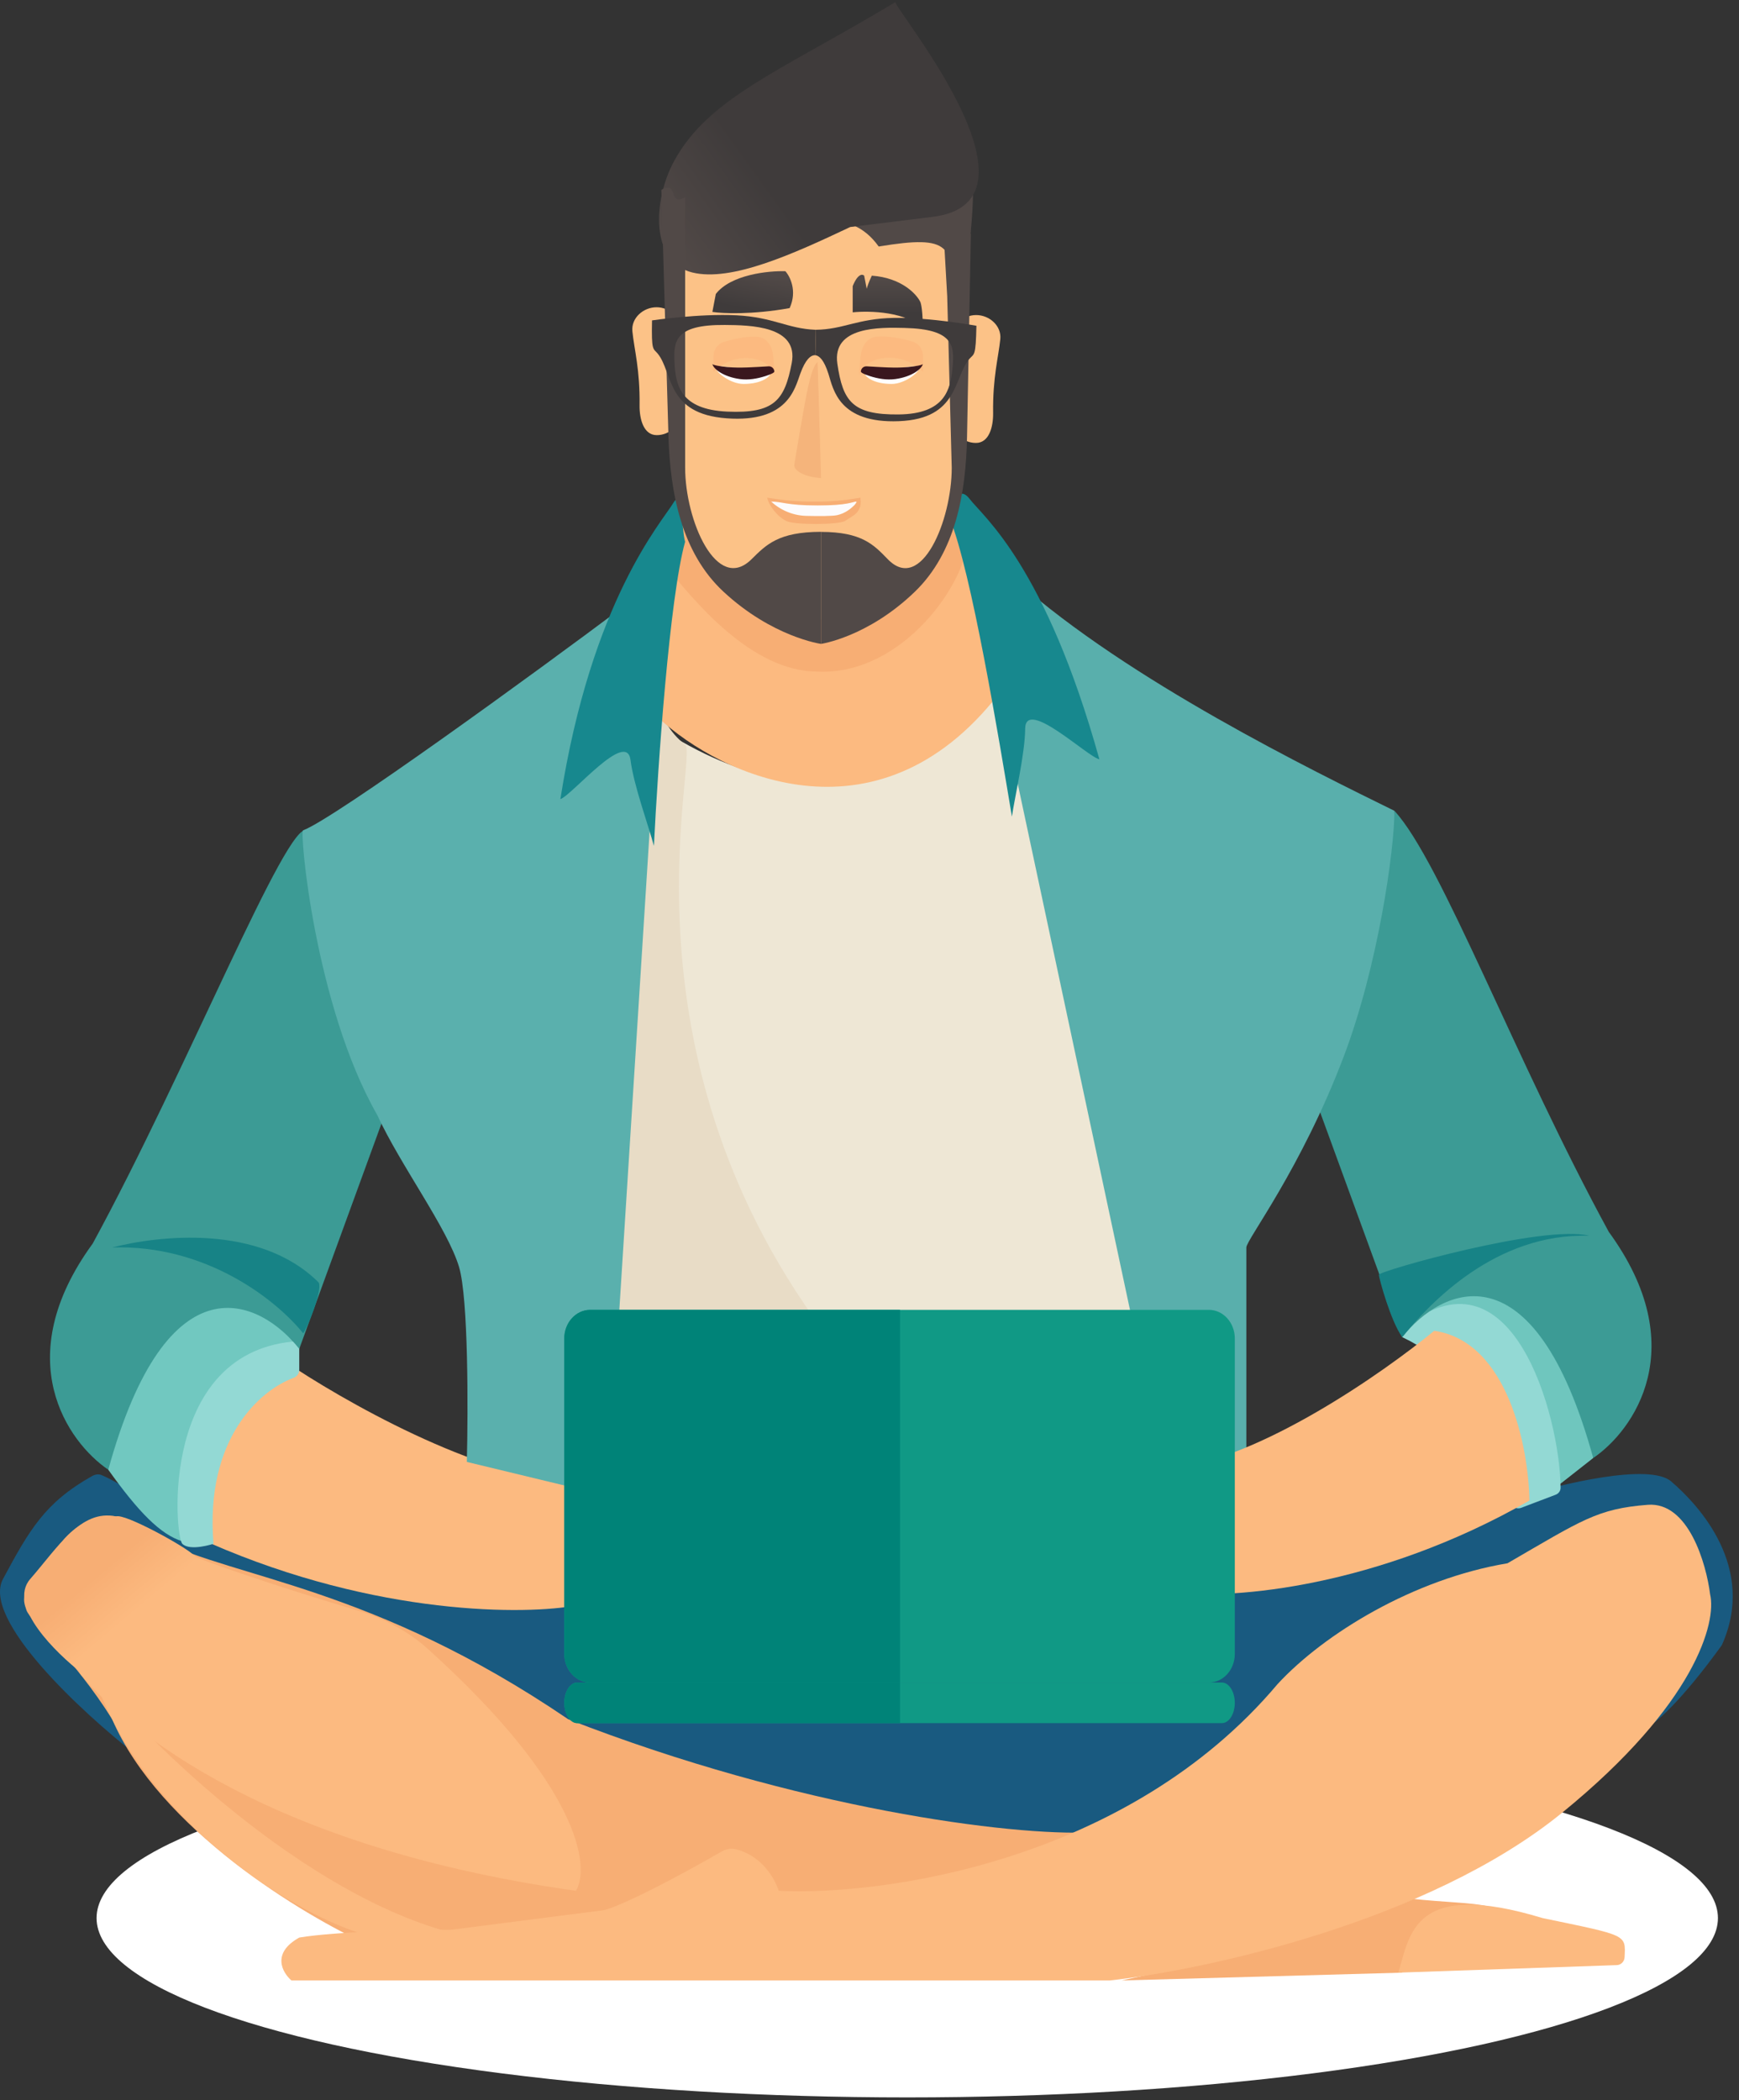 <svg width="222" height="268" viewBox="0 0 222 268" fill="none" xmlns="http://www.w3.org/2000/svg">
<rect x="0" y="0" width="222" height="268" fill="#333333" stroke="none"/>
<ellipse cx="115.82" cy="244.781" rx="103.491" ry="22.887" fill="white"/>
<path d="M0.388 201.494C-2.398 206.668 10.505 218.576 17.305 223.884C108.058 252.543 183.818 233.503 210.354 220.401C211.349 219.903 214.633 217.117 219.808 209.952C224.286 200.001 216.822 192.04 213.34 189.055C210.553 186.667 199.242 189.387 193.935 191.045L191.945 190.548C177.217 199.305 160.268 201.494 153.634 201.494H70.045C36.436 204.807 17.688 190.106 12.946 188.241C12.549 188.085 12.125 188.168 11.752 188.377C5.739 191.757 3.765 195.222 0.388 201.494Z" fill="#195A80"/>
<path d="M142.19 237.317C156.619 224.547 187.268 199.802 194.433 202.986C193.438 207.464 194.93 205.474 142.19 237.317Z" fill="#F5A260"/>
<path d="M179.009 251.747L143.185 252.742C175.526 245.776 175.526 243.288 180.004 242.293C184.482 242.791 187.965 242.791 189.955 243.288C180.501 242.791 179.672 249.259 179.009 251.747Z" fill="#F7AE74"/>
<path d="M206.404 250.784L178.511 251.746C180.004 246.771 180.501 239.805 196.92 244.78C207.792 247.046 207.529 246.836 207.394 249.784C207.37 250.322 206.942 250.766 206.404 250.784Z" fill="#FCBA80"/>
<path d="M20.29 196.518C14.319 190.548 9.178 194.694 7.354 197.513C2.378 202.987 2.876 203.982 3.373 205.474C3.871 206.967 9.344 211.445 14.319 219.406C20.29 233.337 38.699 244.449 47.158 248.264C66.065 246.771 105.172 243.786 110.347 243.786C115.521 243.786 131.741 237.152 139.205 233.835C129.254 234.332 101.888 230.849 72.533 219.406C47.655 202.489 30.241 201.494 20.29 196.518Z" fill="#F7AE74"/>
<path d="M54.599 210.418C73.929 227.833 75.397 238.182 73.527 241.298C31.204 235.373 14.442 218.647 10.379 213.782C9.749 213.028 9.873 211.956 10.592 211.286C13.24 208.819 19.408 202.971 22.257 199.412C22.88 198.634 23.95 198.31 24.877 198.674C29.395 200.448 38.15 203.302 45.599 205.514C48.914 206.499 52.03 208.103 54.599 210.418Z" fill="#FCBA80"/>
<path d="M58.104 246.771C38.998 241.995 18.631 222.225 11.832 213.435C17.802 231.844 36.875 243.952 46.163 246.771H58.104Z" fill="#FCBA80"/>
<path d="M38.202 247.269C34.62 249.259 36.046 251.746 37.207 252.742L141.692 252.742C153.799 251.415 182.292 245.278 199.408 231.347C216.524 217.416 219.144 206.967 218.315 203.484C217.818 199.504 215.529 191.642 210.354 192.04C203.886 192.538 201.896 194.031 192.442 199.504C180.501 201.494 169.058 208.46 163.087 214.928C143.981 237.616 112.669 241.961 99.4 241.298C98.944 239.777 97.234 236.779 93.885 235.984C93.274 235.839 92.638 235.995 92.093 236.307C82.335 241.894 77.978 243.624 77.011 243.786L57.606 246.273C53.128 246.273 42.978 246.472 38.202 247.269Z" fill="#FCBA80"/>
<path d="M3.871 201.494C0.85 204.946 7.354 211.113 10.339 213.435C19.096 204.28 27.256 200.001 24.768 198.509C23.939 197.513 15.812 193.036 14.817 193.533C10.339 192.538 7.354 197.513 3.871 201.494Z" fill="url(#paint0_linear)"/>
<path d="M36.212 173.631C26.261 175.621 24.436 189.387 24.768 196.021C46.262 205.972 65.899 206.138 73.03 204.977V189.055C61.089 188.657 43.509 178.607 36.212 173.631Z" fill="#FCBA80"/>
<path d="M29.744 164.178C15.016 167.76 13.324 181.094 13.822 187.562C17.69 192.978 20.494 195.842 23.276 196.702C22.081 175.354 32.232 172.138 38.202 172.138C32.63 165.372 30.739 164.012 29.744 164.178Z" fill="#71C8C0"/>
<path d="M23.275 197.016C24.27 198.011 27.256 197.016 27.256 197.016C26.132 183.531 33.292 177.36 37.457 175.851C37.889 175.694 38.202 175.299 38.202 174.84L38.202 173.133L38.202 171.143C20.29 172.138 22.28 196.021 23.275 197.016Z" fill="#93D9D4"/>
<path d="M186.472 160.197L179.009 168.158C190.05 166.778 194.536 179.13 195.967 187.846C196.225 189.421 198.1 190.225 199.355 189.239L203.389 186.07C202.99 166.566 192.774 160.031 186.472 160.197Z" fill="#6FC6BE"/>
<path d="M198.594 190.755L194.188 192.428C193.546 192.672 192.856 192.211 192.809 191.526C191.835 177.128 183.38 173.073 180.004 171.143L179.009 170.646L179.009 169.651C193.021 158.006 199.148 180.824 199.226 189.854C199.23 190.26 198.973 190.611 198.594 190.755Z" fill="#93D9D4"/>
<path d="M11.832 158.705C1.085 173.432 8.681 184.08 13.822 187.563C21.385 160.098 33.226 165.836 38.202 172.138L49.645 140.793C44.869 134.822 40.69 115.418 39.197 105.964C36.709 104.472 23.773 136.812 11.832 158.705Z" fill="#3C9B95"/>
<path d="M40.69 163.68C33.127 156.117 20.124 157.709 14.319 159.202C26.261 158.804 35.217 165.836 38.699 170.148C39.197 169.651 41.187 164.675 40.69 163.68Z" fill="#178386"/>
<path d="M205.379 157.212C216.126 171.939 208.53 182.587 203.389 186.07C195.826 158.605 183.984 164.343 179.009 170.646L167.565 139.3C172.342 133.329 176.521 112.93 178.014 103.476C183.984 109.945 193.438 135.32 205.379 157.212Z" fill="#3C9B95"/>
<path d="M176.023 162.685C176 162.213 197.086 156.217 202.891 157.709C190.95 157.311 182.492 166.334 179.009 170.646C177.546 168.642 176.047 163.157 176.023 162.685Z" fill="#178386"/>
<path d="M74.025 190.05L59.597 186.567C59.762 179.933 59.796 165.67 58.602 161.69C57.109 156.714 51.138 148.754 48.153 142.285C40.192 128.354 38.202 105.964 38.699 105.964C42.68 104.472 68.055 86.062 79.996 77.106C81.157 83.574 83.579 96.71 83.977 97.506C84.375 98.302 81.157 144.939 79.499 168.158L74.025 190.05Z" fill="#5AB0AD"/>
<path d="M151.146 189.553C142.787 181.99 132.405 121.72 128.258 92.53L129.751 74.121C144.081 86.858 167.565 98.335 178.013 103.476C178.013 108.452 175.924 123.279 171.545 134.822C166.072 149.251 159.107 158.207 159.107 159.202V189.553H151.146Z" fill="#59AFAC"/>
<path d="M183.096 169.83C192.565 171.229 195.141 184.86 195.245 191.501C175.685 202.7 157.256 204.023 150.486 203.285L149.489 187.394C160.677 186.293 176.555 175.226 183.096 169.83Z" fill="#FCBA80"/>
<path d="M102.883 168.158C84.175 147.062 83.811 109.945 85.967 94.023C107.859 107.158 122.62 95.184 127.263 87.555L144.678 169.153L102.883 168.158Z" fill="#EEE7D5"/>
<path d="M79.001 168.158H103.878C78.503 132.334 89.239 96.353 87.459 95.018C85.469 93.525 84.308 91.204 83.977 89.545L79.001 168.158Z" fill="#E8DCC6"/>
<path d="M72.036 211.079C72.036 213.083 73.523 214.723 75.335 214.723H154.336C156.154 214.723 157.635 213.084 157.635 211.079V170.807C157.635 168.803 156.154 167.163 154.336 167.163H75.335C73.523 167.163 72.036 168.803 72.036 170.807V211.079Z" fill="#109985"/>
<path d="M72.036 217.313C72.036 215.888 72.782 214.722 73.685 214.722H155.986C156.895 214.722 157.635 215.888 157.635 217.313C157.635 218.738 156.895 219.903 155.986 219.903H73.685C72.782 219.903 72.036 218.738 72.036 217.313Z" fill="#109985"/>
<path d="M73.685 214.722H114.894V219.903H73.685C72.782 219.903 72.035 218.738 72.035 217.313C72.035 215.888 72.782 214.722 73.685 214.722Z" fill="#008378"/>
<path d="M75.335 167.163H114.894V214.723H75.335C73.523 214.723 72.035 213.083 72.035 211.079V170.807C72.035 168.803 73.523 167.163 75.335 167.163Z" fill="#008378"/>
<path d="M86.88 65.239L85.388 73.697C88.373 78.175 94.343 84.644 104.792 86.634C114.743 86.634 122.206 75.688 124.196 70.712L122.704 63.746C116.236 73.2 112.255 75.19 104.792 75.688C98.821 76.086 90.363 68.888 86.88 65.239Z" fill="#F7AE74"/>
<path d="M128.258 87.555C112.735 108.651 92.103 99.164 83.976 91.535C84.142 84.901 84.638 69.387 84.638 71.775C88.618 76.75 95.935 85.708 104.393 85.708C115.339 86.205 123.525 74.129 123.525 68.656L128.258 87.555Z" fill="#FCBA80"/>
<path d="M123.781 63.672C122.363 61.834 121.498 64.204 121.216 66.074C124.024 72.96 127.511 94.226 129.179 104.217C129.549 101.669 130.848 96.207 130.874 92.998C130.906 88.987 138.806 96.58 140.347 96.901C133.448 72.159 125.552 65.97 123.781 63.672Z" fill="#17888E"/>
<path d="M85.967 64.17C87.161 62.18 86.962 67.321 87.459 69.146C85.469 76.31 83.977 97.838 83.479 107.955C82.816 105.467 80.892 100.193 80.494 97.008C79.996 93.028 73.03 101.486 71.538 101.984C75.518 76.609 84.474 66.658 85.967 64.17Z" fill="#17888E"/>
<path d="M95.659 76.766C83.182 69.695 85.137 47.174 86.464 32.082L91.937 28.101H121.293C125.671 65.119 119.782 71.775 113.543 76.35C111.055 77.013 104.69 81.883 95.659 76.766Z" fill="#FCC287"/>
<path d="M109.849 64.01V63.513L109.231 63.615C107.656 63.878 106.061 64.01 104.464 64.01H104.376H103.594C102.127 64.01 100.662 63.906 99.21 63.698L97.908 63.513L98.405 64.01L101.391 64.508H104.376H106.864L109.849 64.01Z" fill="#F7AE74"/>
<path d="M104.376 64.508C100.396 64.507 99.898 64.01 98.405 64.01C100.396 66 99.838 65.648 100.893 66C102.386 66.498 105.198 66.498 106.864 66.498C108.357 66.498 108.821 65.104 109.351 64.01C108.854 64.01 108.356 64.508 104.376 64.508Z" fill="#FDFBFC"/>
<path d="M111.882 42.965C113.349 42.819 115.131 43.198 116.479 43.586C117.297 43.821 117.829 44.592 117.823 45.444L117.808 47.44C114.861 44.472 110.091 45.587 109.646 47.997C109.646 47.997 109.746 46.652 109.875 45.401C110 44.202 110.682 43.084 111.882 42.965Z" fill="#FCBA80"/>
<path d="M90.942 39.808L91.38 37.516C93.302 35.034 98.099 34.545 100.258 34.612C100.856 35.27 101.802 37.133 100.806 39.318C96.009 40.182 92.231 40.005 90.942 39.808Z" fill="url(#paint1_linear)"/>
<path d="M117.81 42.033C115.856 39.76 111.025 39.637 108.854 39.86V36.517C109.505 34.913 110.102 34.957 110.319 35.18L110.645 36.852C110.699 36.629 110.906 35.983 111.296 35.18C115.074 35.448 116.996 37.52 117.484 38.523C117.593 38.746 117.81 39.76 117.81 42.033Z" fill="url(#paint2_linear)"/>
<path d="M81.647 51.746C81.627 53.442 82.142 55.535 83.844 55.532C85.546 55.531 86.926 54.154 86.923 52.459L86.903 42.276C86.901 40.581 85.519 39.209 83.809 39.211C82.107 39.214 80.561 40.596 80.73 42.282C80.97 44.648 81.708 47.144 81.647 51.746Z" fill="#FCC287"/>
<path d="M126.781 52.741C126.8 54.437 126.286 56.53 124.583 56.527C122.881 56.526 121.502 55.149 121.504 53.455L121.524 43.271C121.526 41.576 122.909 40.204 124.618 40.206C126.32 40.209 127.866 41.591 127.698 43.277C127.457 45.643 126.72 48.139 126.781 52.741Z" fill="#FCC287"/>
<path d="M102.742 51.484C103.352 48.105 103.859 46.559 104.387 46.199L104.919 61.015C104.894 61.014 104.869 61.014 104.839 61.012C102.964 60.913 101.417 60.182 101.387 59.381C101.387 59.381 101.908 56.113 102.742 51.484Z" fill="#F5B47B"/>
<path d="M106.458 51.663C105.655 48.185 104.936 46.625 104.387 46.199L104.813 61.012C104.838 61.014 104.864 61.017 104.893 61.019C106.769 61.142 108.28 60.59 108.264 59.786C108.264 59.786 107.557 56.429 106.458 51.663Z" fill="#FCC287"/>
<path d="M122.693 17.083C126.27 19.988 122.471 40.04 122.471 40.04C122.471 40.04 121.971 38.358 121.969 38.269C121.453 31.408 121.585 29.913 112.174 31.46C108.356 26.111 102.883 29.097 102.883 29.097C103.64 28.855 102.661 29.168 102.883 29.097L101.931 20.042C101.931 20.042 114.097 15.278 122.693 17.083Z" fill="#514947"/>
<path d="M114.349 0.241C113.197 -0.034 135.17 25.817 118.95 27.689L108.539 28.972C101.217 32.437 93.358 35.996 88.381 34.775C82.964 33.447 83.376 25.524 86.025 20.616C90.452 12.412 99.734 9.04 114.349 0.241Z" fill="url(#paint3_linear)"/>
<path d="M98.405 47.506C98.405 48.056 97.247 48.999 94.922 48.999C93.274 48.999 91.44 47.558 91.44 47.008C91.44 46.459 93.274 47.008 94.922 47.008C96.571 47.008 98.405 46.956 98.405 47.506Z" fill="#FFFFFD"/>
<path d="M96.725 42.987C95.336 42.872 93.663 43.255 92.391 43.645C91.594 43.889 91.081 44.643 91.081 45.476L91.081 47.506C93.927 44.521 98.493 45.599 98.903 48.004C98.903 48.004 98.817 46.662 98.701 45.414C98.591 44.218 97.923 43.087 96.725 42.987Z" fill="#FCBA80"/>
<path d="M94.448 48.375C92.443 48.102 91.121 47.152 90.942 46.468C91.026 46.542 91.243 46.606 91.531 46.663C93.231 46.993 94.983 46.931 96.712 46.831L98.115 46.749C98.499 46.727 98.828 47.02 98.851 47.405C98.858 47.524 98.604 47.709 97.73 47.99C96.671 48.33 95.551 48.525 94.448 48.375Z" fill="#3A171E"/>
<path d="M110.345 47.506C110.345 48.056 111.503 48.999 113.828 48.999C115.476 48.999 117.311 47.558 117.311 47.008C117.311 46.459 115.476 47.008 113.828 47.008C112.179 47.008 110.345 46.956 110.345 47.506Z" fill="#FFFFFD"/>
<path d="M114.302 48.375C116.308 48.102 117.629 47.152 117.808 46.468C117.724 46.542 117.508 46.606 117.219 46.663C115.519 46.993 113.767 46.931 112.039 46.831L110.636 46.749C110.251 46.727 109.922 47.02 109.899 47.405C109.892 47.524 110.146 47.709 111.02 47.99C112.08 48.33 113.199 48.525 114.302 48.375Z" fill="#3A171E"/>
<path d="M100.395 66.498C98.884 65.742 97.965 64.01 97.955 63.513C99.221 64.933 101.032 65.792 102.934 65.836C104.518 65.872 106.252 65.878 106.864 65.744C108.968 65.283 109.838 63.257 109.849 63.754C109.988 64.548 109.638 65.348 108.961 65.785L107.859 66.498C106.864 66.995 101.391 66.995 100.395 66.498Z" fill="#F7AE74"/>
<path d="M95.934 71.374C91.516 75.74 87.465 66.458 87.465 59.673V25.165C85.24 26.437 86.655 22.958 84.43 24.23L85.332 55.602C85.542 62.901 87.001 70.529 92.349 75.501C98.597 81.311 104.809 82.173 104.809 82.173V67.87C99.366 67.879 97.814 69.515 95.934 71.374Z" fill="#514947"/>
<path d="M94.021 40.239C98.723 40.477 100.537 41.949 104.098 42.086C104.118 42.086 104.133 42.085 104.148 42.085L104.081 45.33C104.066 45.329 104.051 45.325 104.031 45.324C103.484 45.35 102.837 45.842 102.163 47.69C101.463 49.608 100.558 53.944 92.785 53.386C85.003 52.828 85.946 47.575 83.964 45.129C83.367 44.422 83.154 44.855 83.236 40.888C83.236 40.888 89.288 39.999 94.021 40.239ZM86.111 46.351C86.262 49.142 86.849 52.268 92.853 52.529C98.857 52.79 100.16 51.088 101.073 46.331C101.981 41.576 95.774 41.497 92.519 41.471C86.108 41.418 85.964 43.56 86.111 46.351Z" fill="#3F3B3B"/>
<path d="M113.349 71.381C117.601 75.744 121.498 66.468 121.498 59.688L120.92 37.809L120.417 28.936C122.558 30.208 121.8 28.599 123.941 29.87L123.451 55.753C123.314 62.962 121.978 70.509 116.789 75.516C110.78 81.313 104.809 82.173 104.809 82.173V67.879C110.047 67.888 111.54 69.523 113.349 71.381Z" fill="#514947"/>
<path d="M114.075 40.572C118.734 40.487 124.649 41.575 124.649 41.575C124.567 45.542 124.376 45.102 123.761 45.789C121.708 48.168 122.42 53.448 114.756 53.75C107.092 54.053 106.381 49.69 105.771 47.749C105.197 45.938 104.607 45.401 104.081 45.33L104.148 42.085C107.628 42.051 109.47 40.653 114.075 40.572ZM106.897 46.428C107.6 51.212 108.815 52.955 114.725 52.892C120.63 52.828 121.339 49.724 121.596 46.94C121.854 44.155 121.806 42.01 115.505 41.852C112.3 41.771 106.199 41.645 106.897 46.428Z" fill="#3F3B3B"/>
<defs>
<linearGradient id="paint0_linear" x1="7.851" y1="197.513" x2="15.812" y2="206.967" gradientUnits="userSpaceOnUse">
<stop offset="0.451" stop-color="#F7AE74"/>
<stop offset="1" stop-color="#FCBA80"/>
</linearGradient>
<linearGradient id="paint1_linear" x1="96.777" y1="34.837" x2="95.874" y2="39.563" gradientUnits="userSpaceOnUse">
<stop stop-color="#514947"/>
<stop offset="1" stop-color="#3F3B3B"/>
</linearGradient>
<linearGradient id="paint2_linear" x1="113.25" y1="35.682" x2="113.25" y2="40.027" gradientUnits="userSpaceOnUse">
<stop stop-color="#514947"/>
<stop offset="1" stop-color="#3F3B3B"/>
</linearGradient>
<linearGradient id="paint3_linear" x1="122.704" y1="9.296" x2="87.841" y2="34.377" gradientUnits="userSpaceOnUse">
<stop offset="0.661" stop-color="#3F3B3B"/>
<stop offset="1" stop-color="#514947"/>
</linearGradient>
</defs>
</svg>
